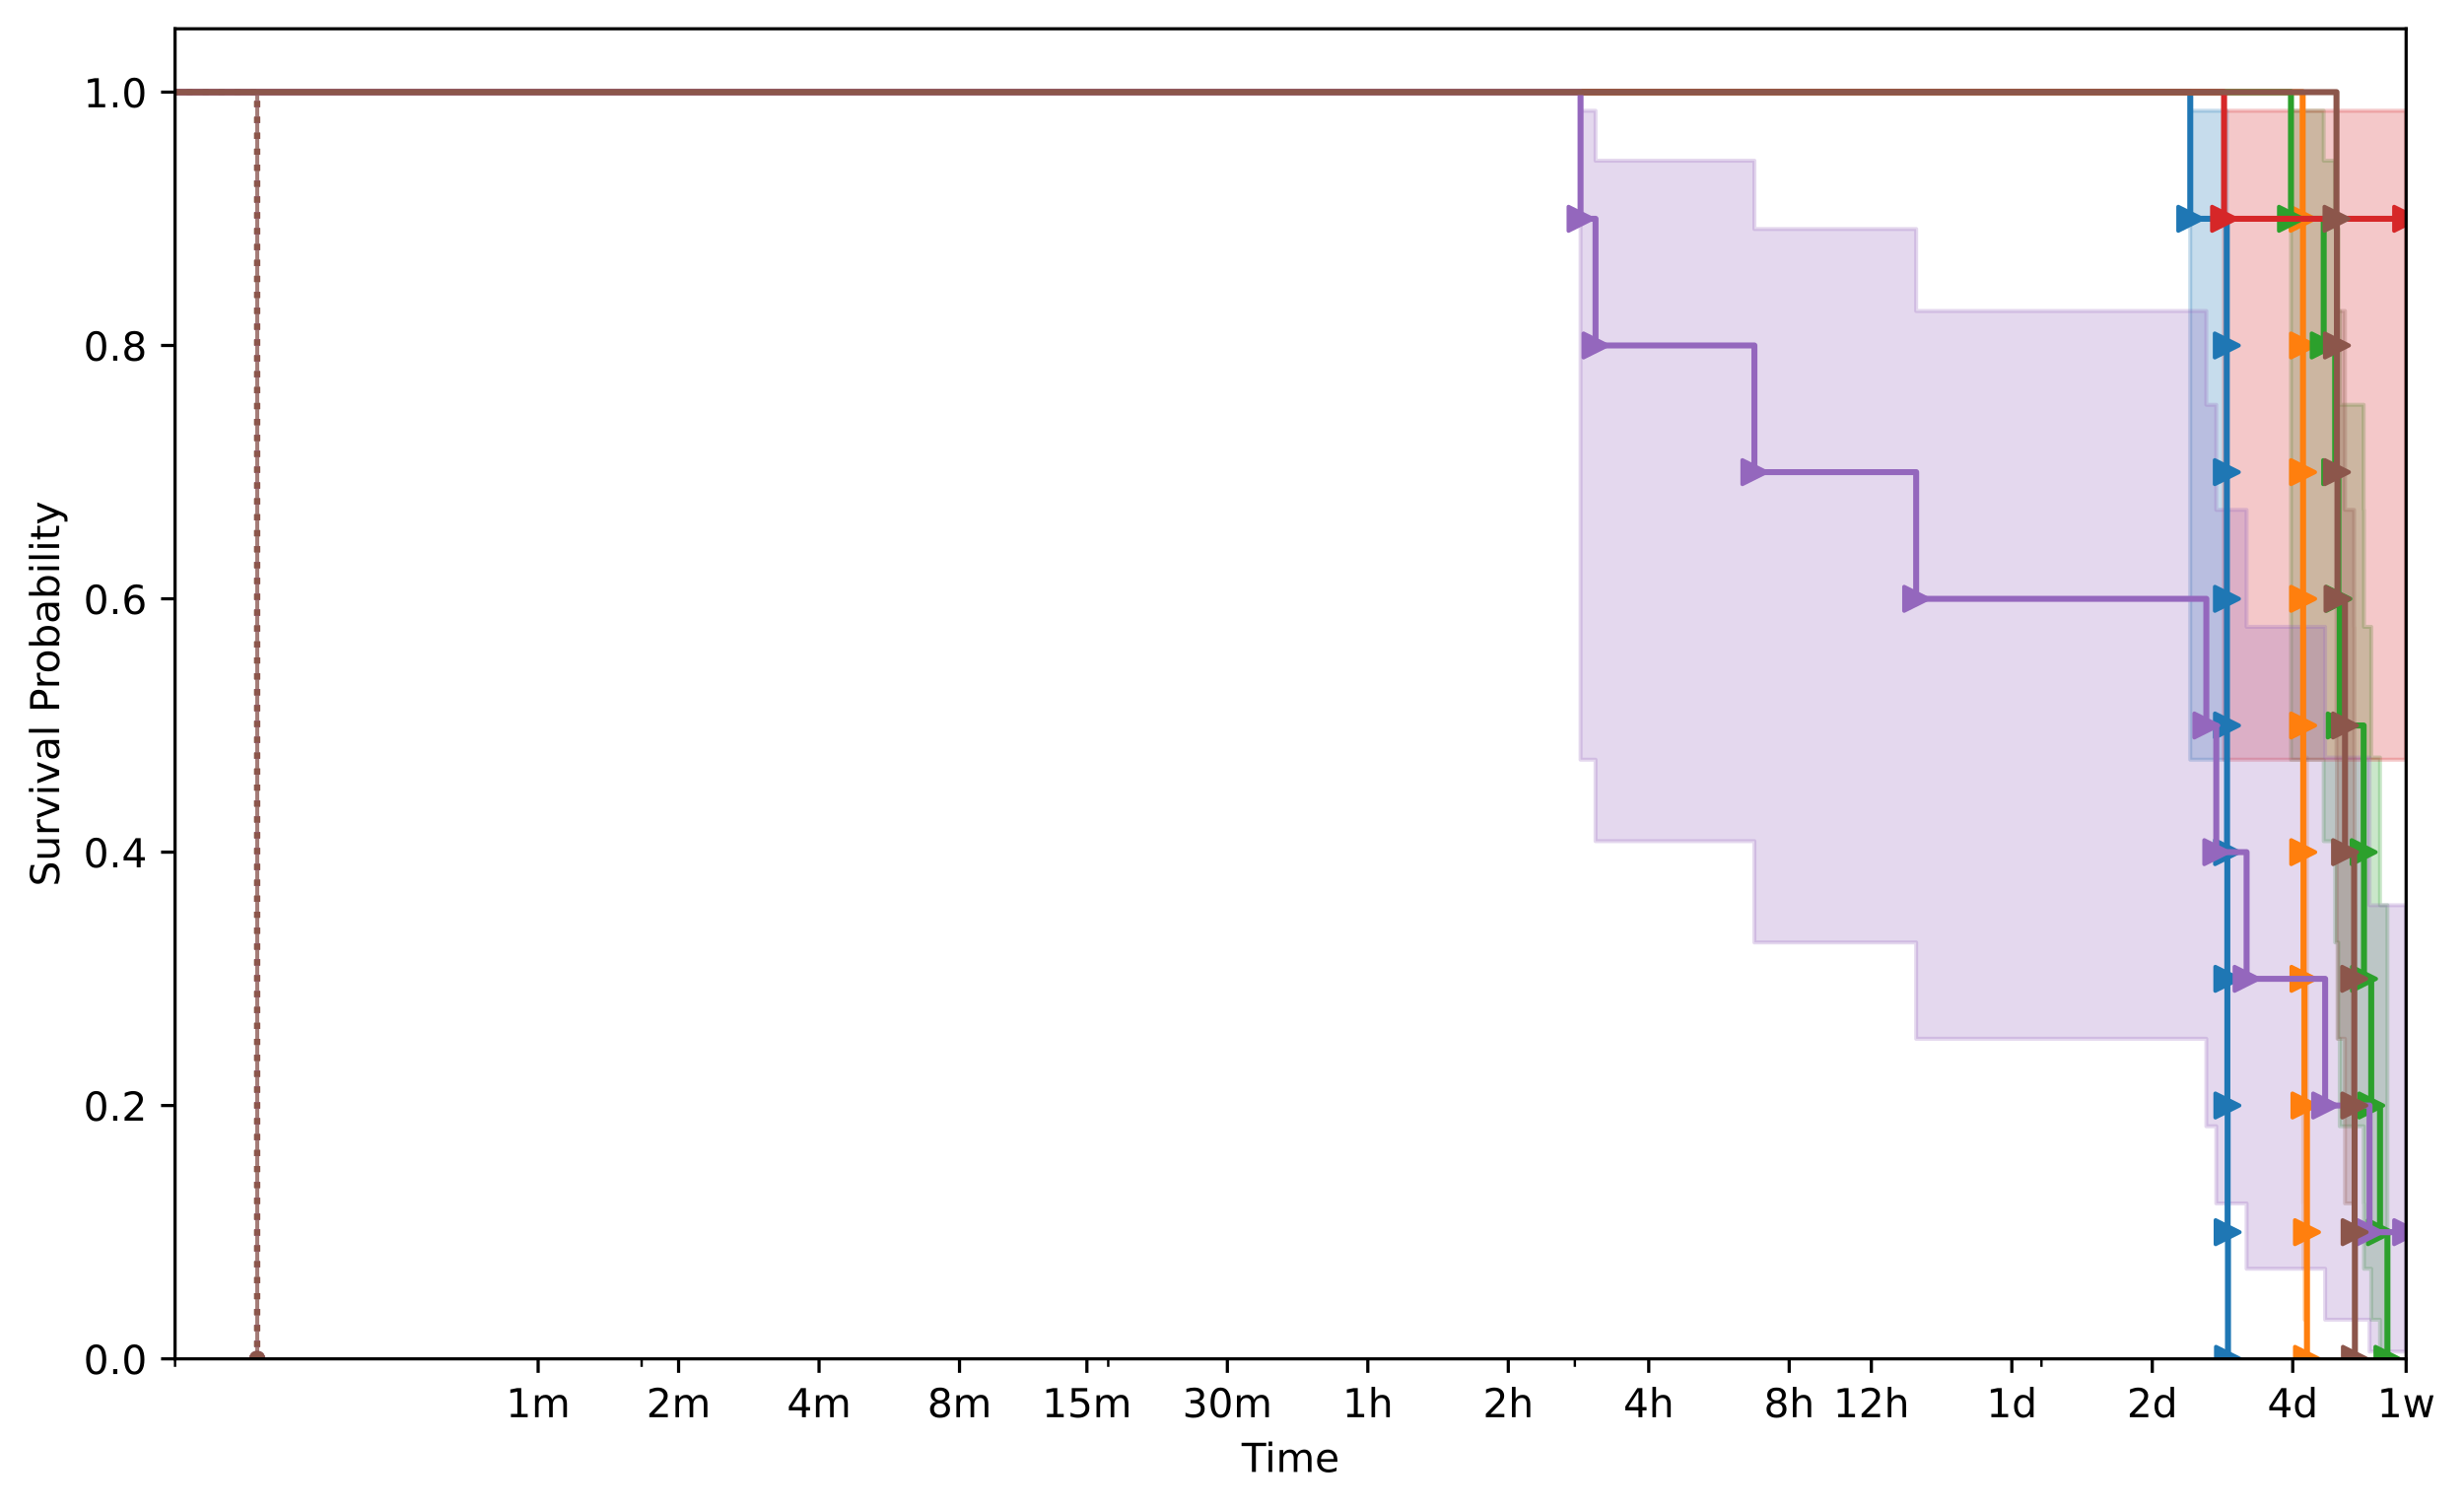 <?xml version="1.0" encoding="utf-8" standalone="no"?>
<!DOCTYPE svg PUBLIC "-//W3C//DTD SVG 1.1//EN"
  "http://www.w3.org/Graphics/SVG/1.1/DTD/svg11.dtd">
<!-- Created with matplotlib (https://matplotlib.org/) -->
<svg height="377.396pt" version="1.1" viewBox="0 0 616.252 377.396" width="616.252pt" xmlns="http://www.w3.org/2000/svg" xmlns:xlink="http://www.w3.org/1999/xlink">
 <defs>
  <style type="text/css">
*{stroke-linecap:butt;stroke-linejoin:round;}
  </style>
 </defs>
 <g id="figure_1">
  <g id="patch_1">
   <path d="M 0 377.396 
L 616.252 377.396 
L 616.252 0 
L 0 0 
z
" style="fill:#ffffff;"/>
  </g>
  <g id="axes_1">
   <g id="patch_2">
    <path d="M 43.781 339.84 
L 601.781 339.84 
L 601.781 7.2 
L 43.781 7.2 
z
" style="fill:#ffffff;"/>
   </g>
   <g id="PolyCollection_1">
    <defs>
     <path d="M -167.45 -354.356 
L -167.45 -354.356 
L 64.331 -354.356 
L 64.331 -37.556 
L 64.331 -37.556 
L 64.331 -37.556 
L 64.331 -354.356 
L -167.45 -354.356 
z
" id="m4607ccd469" style="stroke:#1f77b4;stroke-opacity:0.25;"/>
    </defs>
    <g clip-path="url(#pc01210d9a7)">
     <use style="fill:#1f77b4;fill-opacity:0.25;stroke:#1f77b4;stroke-opacity:0.25;" x="0" xlink:href="#m4607ccd469" y="377.396"/>
    </g>
   </g>
   <g id="PolyCollection_2">
    <path clip-path="url(#pc01210d9a7)" d="M -167.45 23.04 
L -167.45 23.04 
L 547.79 23.04 
L 547.79 189.991 
L 556.925 189.991 
L 556.925 210.367 
L 556.926 210.367 
L 556.926 235.703 
L 556.957 235.703 
L 556.957 259.794 
L 556.97 259.794 
L 556.97 281.674 
L 556.991 281.674 
L 556.991 300.971 
L 557.059 300.971 
L 557.059 317.305 
L 557.071 317.305 
L 557.071 330.048 
L 557.135 330.048 
L 557.135 338.027 
L 557.227 338.027 
L 557.227 339.84 
L 557.227 339.84 
L 557.227 339.84 
L 557.227 226.385 
L 557.135 226.385 
L 557.135 189.45 
L 557.071 189.45 
L 557.071 156.772 
L 557.059 156.772 
L 557.059 127.519 
L 556.991 127.519 
L 556.991 101.234 
L 556.97 101.234 
L 556.97 77.776 
L 556.957 77.776 
L 556.957 57.271 
L 556.926 57.271 
L 556.926 40.188 
L 556.925 40.188 
L 556.925 27.703 
L 547.79 27.703 
L 547.79 23.04 
L -167.45 23.04 
z
" style="fill:#1f77b4;fill-opacity:0.25;stroke:#1f77b4;stroke-opacity:0.25;"/>
   </g>
   <g id="PolyCollection_3">
    <defs>
     <path d="M -167.45 -354.356 
L -167.45 -354.356 
L 64.331 -354.356 
L 64.331 -37.556 
L 64.331 -37.556 
L 64.331 -37.556 
L 64.331 -354.356 
L -167.45 -354.356 
z
" id="me0e3247bd5" style="stroke:#ff7f0e;stroke-opacity:0.25;"/>
    </defs>
    <g clip-path="url(#pc01210d9a7)">
     <use style="fill:#ff7f0e;fill-opacity:0.25;stroke:#ff7f0e;stroke-opacity:0.25;" x="0" xlink:href="#me0e3247bd5" y="377.396"/>
    </g>
   </g>
   <g id="PolyCollection_4">
    <path clip-path="url(#pc01210d9a7)" d="M -167.45 23.04 
L -167.45 23.04 
L 575.907 23.04 
L 575.907 189.991 
L 575.991 189.991 
L 575.991 210.367 
L 575.991 210.367 
L 575.991 235.703 
L 576.011 235.703 
L 576.011 259.794 
L 576.019 259.794 
L 576.019 281.674 
L 576.039 281.674 
L 576.039 300.971 
L 576.105 300.971 
L 576.105 317.305 
L 576.352 317.305 
L 576.352 330.048 
L 576.974 330.048 
L 576.974 338.027 
L 576.98 338.027 
L 576.98 339.84 
L 576.98 339.84 
L 576.98 339.84 
L 576.98 226.385 
L 576.974 226.385 
L 576.974 189.45 
L 576.352 189.45 
L 576.352 156.772 
L 576.105 156.772 
L 576.105 127.519 
L 576.039 127.519 
L 576.039 101.234 
L 576.019 101.234 
L 576.019 77.776 
L 576.011 77.776 
L 576.011 57.271 
L 575.991 57.271 
L 575.991 40.188 
L 575.991 40.188 
L 575.991 27.703 
L 575.907 27.703 
L 575.907 23.04 
L -167.45 23.04 
z
" style="fill:#ff7f0e;fill-opacity:0.25;stroke:#ff7f0e;stroke-opacity:0.25;"/>
   </g>
   <g id="PolyCollection_5">
    <defs>
     <path d="M -167.45 -354.356 
L -167.45 -354.356 
L 64.331 -354.356 
L 64.331 -37.556 
L 64.331 -37.556 
L 64.331 -37.556 
L 64.331 -354.356 
L -167.45 -354.356 
z
" id="m7468bb2d72" style="stroke:#2ca02c;stroke-opacity:0.25;"/>
    </defs>
    <g clip-path="url(#pc01210d9a7)">
     <use style="fill:#2ca02c;fill-opacity:0.25;stroke:#2ca02c;stroke-opacity:0.25;" x="0" xlink:href="#m7468bb2d72" y="377.396"/>
    </g>
   </g>
   <g id="PolyCollection_6">
    <path clip-path="url(#pc01210d9a7)" d="M -167.45 23.04 
L -167.45 23.04 
L 572.98 23.04 
L 572.98 189.991 
L 581.164 189.991 
L 581.164 210.367 
L 584.03 210.367 
L 584.03 235.703 
L 584.84 235.703 
L 584.84 259.794 
L 585.178 259.794 
L 585.178 281.674 
L 591.154 281.674 
L 591.154 300.971 
L 591.241 300.971 
L 591.241 317.305 
L 593.048 317.305 
L 593.048 330.048 
L 595.246 330.048 
L 595.246 338.027 
L 597.102 338.027 
L 597.102 339.84 
L 597.102 339.84 
L 597.102 339.84 
L 597.102 226.385 
L 595.246 226.385 
L 595.246 189.45 
L 593.048 189.45 
L 593.048 156.772 
L 591.241 156.772 
L 591.241 127.519 
L 591.154 127.519 
L 591.154 101.234 
L 585.178 101.234 
L 585.178 77.776 
L 584.84 77.776 
L 584.84 57.271 
L 584.03 57.271 
L 584.03 40.188 
L 581.164 40.188 
L 581.164 27.703 
L 572.98 27.703 
L 572.98 23.04 
L -167.45 23.04 
z
" style="fill:#2ca02c;fill-opacity:0.25;stroke:#2ca02c;stroke-opacity:0.25;"/>
   </g>
   <g id="PolyCollection_7">
    <defs>
     <path d="M -167.45 -354.356 
L -167.45 -354.356 
L 64.331 -354.356 
L 64.331 -37.556 
L 64.331 -37.556 
L 64.331 -37.556 
L 64.331 -354.356 
L -167.45 -354.356 
z
" id="m768fda1bd4" style="stroke:#d62728;stroke-opacity:0.25;"/>
    </defs>
    <g clip-path="url(#pc01210d9a7)">
     <use style="fill:#d62728;fill-opacity:0.25;stroke:#d62728;stroke-opacity:0.25;" x="0" xlink:href="#m768fda1bd4" y="377.396"/>
    </g>
   </g>
   <g id="PolyCollection_8">
    <path clip-path="url(#pc01210d9a7)" d="M -167.45 23.04 
L -167.45 23.04 
L 556.244 23.04 
L 556.244 189.991 
L 601.781 189.991 
L 601.781 189.991 
L 601.781 27.703 
L 601.781 27.703 
L 601.781 27.703 
L 556.244 27.703 
L 556.244 23.04 
L -167.45 23.04 
z
" style="fill:#d62728;fill-opacity:0.25;stroke:#d62728;stroke-opacity:0.25;"/>
   </g>
   <g id="PolyCollection_9">
    <defs>
     <path d="M -167.45 -354.356 
L -167.45 -354.356 
L 64.331 -354.356 
L 64.331 -37.556 
L 64.331 -37.556 
L 64.331 -37.556 
L 64.331 -354.356 
L -167.45 -354.356 
z
" id="m75b9775ff4" style="stroke:#9467bd;stroke-opacity:0.25;"/>
    </defs>
    <g clip-path="url(#pc01210d9a7)">
     <use style="fill:#9467bd;fill-opacity:0.25;stroke:#9467bd;stroke-opacity:0.25;" x="0" xlink:href="#m75b9775ff4" y="377.396"/>
    </g>
   </g>
   <g id="PolyCollection_10">
    <path clip-path="url(#pc01210d9a7)" d="M -167.45 23.04 
L -167.45 23.04 
L 395.297 23.04 
L 395.297 189.991 
L 399.047 189.991 
L 399.047 210.367 
L 438.778 210.367 
L 438.778 235.703 
L 479.237 235.703 
L 479.237 259.794 
L 551.809 259.794 
L 551.809 281.674 
L 554.298 281.674 
L 554.298 300.971 
L 561.878 300.971 
L 561.878 317.305 
L 581.524 317.305 
L 581.524 330.048 
L 592.628 330.048 
L 592.628 338.027 
L 601.781 338.027 
L 601.781 338.027 
L 601.781 226.385 
L 601.781 226.385 
L 601.781 226.385 
L 592.628 226.385 
L 592.628 189.45 
L 581.524 189.45 
L 581.524 156.772 
L 561.878 156.772 
L 561.878 127.519 
L 554.298 127.519 
L 554.298 101.234 
L 551.809 101.234 
L 551.809 77.776 
L 479.237 77.776 
L 479.237 57.271 
L 438.778 57.271 
L 438.778 40.188 
L 399.047 40.188 
L 399.047 27.703 
L 395.297 27.703 
L 395.297 23.04 
L -167.45 23.04 
z
" style="fill:#9467bd;fill-opacity:0.25;stroke:#9467bd;stroke-opacity:0.25;"/>
   </g>
   <g id="PolyCollection_11">
    <defs>
     <path d="M -167.45 -354.356 
L -167.45 -354.356 
L 64.331 -354.356 
L 64.331 -37.556 
L 64.331 -37.556 
L 64.331 -37.556 
L 64.331 -354.356 
L -167.45 -354.356 
z
" id="m057e520a49" style="stroke:#8c564b;stroke-opacity:0.25;"/>
    </defs>
    <g clip-path="url(#pc01210d9a7)">
     <use style="fill:#8c564b;fill-opacity:0.25;stroke:#8c564b;stroke-opacity:0.25;" x="0" xlink:href="#m057e520a49" y="377.396"/>
    </g>
   </g>
   <g id="PolyCollection_12">
    <path clip-path="url(#pc01210d9a7)" d="M -167.45 23.04 
L -167.45 23.04 
L 584.36 23.04 
L 584.36 189.991 
L 584.469 189.991 
L 584.469 210.367 
L 584.47 210.367 
L 584.47 235.703 
L 584.618 235.703 
L 584.618 259.794 
L 586.484 259.794 
L 586.484 281.674 
L 586.498 281.674 
L 586.498 300.971 
L 588.773 300.971 
L 588.773 317.305 
L 588.818 317.305 
L 588.818 330.048 
L 588.897 330.048 
L 588.897 338.027 
L 588.972 338.027 
L 588.972 339.84 
L 588.972 339.84 
L 588.972 339.84 
L 588.972 226.385 
L 588.897 226.385 
L 588.897 189.45 
L 588.818 189.45 
L 588.818 156.772 
L 588.773 156.772 
L 588.773 127.519 
L 586.498 127.519 
L 586.498 101.234 
L 586.484 101.234 
L 586.484 77.776 
L 584.618 77.776 
L 584.618 57.271 
L 584.47 57.271 
L 584.47 40.188 
L 584.469 40.188 
L 584.469 27.703 
L 584.36 27.703 
L 584.36 23.04 
L -167.45 23.04 
z
" style="fill:#8c564b;fill-opacity:0.25;stroke:#8c564b;stroke-opacity:0.25;"/>
   </g>
   <g id="matplotlib.axis_1">
    <g id="xtick_1">
     <g id="line2d_1">
      <defs>
       <path d="M 0 0 
L 0 3.5 
" id="m4b929784ba" style="stroke:#000000;stroke-width:0.8;"/>
      </defs>
      <g>
       <use style="stroke:#000000;stroke-width:0.8;" x="134.589" xlink:href="#m4b929784ba" y="339.84"/>
      </g>
     </g>
     <g id="text_1">
      <!-- 1m -->
      <defs>
       <path d="M 12.406 8.297 
L 28.516 8.297 
L 28.516 63.922 
L 10.984 60.406 
L 10.984 69.391 
L 28.422 72.906 
L 38.281 72.906 
L 38.281 8.297 
L 54.391 8.297 
L 54.391 0 
L 12.406 0 
z
" id="DejaVuSans-49"/>
       <path d="M 52 44.188 
Q 55.375 50.25 60.062 53.125 
Q 64.75 56 71.094 56 
Q 79.641 56 84.281 50.016 
Q 88.922 44.047 88.922 33.016 
L 88.922 0 
L 79.891 0 
L 79.891 32.719 
Q 79.891 40.578 77.094 44.375 
Q 74.312 48.188 68.609 48.188 
Q 61.625 48.188 57.562 43.547 
Q 53.516 38.922 53.516 30.906 
L 53.516 0 
L 44.484 0 
L 44.484 32.719 
Q 44.484 40.625 41.703 44.406 
Q 38.922 48.188 33.109 48.188 
Q 26.219 48.188 22.156 43.531 
Q 18.109 38.875 18.109 30.906 
L 18.109 0 
L 9.078 0 
L 9.078 54.688 
L 18.109 54.688 
L 18.109 46.188 
Q 21.188 51.219 25.484 53.609 
Q 29.781 56 35.688 56 
Q 41.656 56 45.828 52.969 
Q 50 49.953 52 44.188 
z
" id="DejaVuSans-109"/>
      </defs>
      <g transform="translate(126.538 354.438)scale(0.1 -0.1)">
       <use xlink:href="#DejaVuSans-49"/>
       <use x="63.623" xlink:href="#DejaVuSans-109"/>
      </g>
     </g>
    </g>
    <g id="xtick_2">
     <g id="line2d_2">
      <g>
       <use style="stroke:#000000;stroke-width:0.8;" x="169.719" xlink:href="#m4b929784ba" y="339.84"/>
      </g>
     </g>
     <g id="text_2">
      <!-- 2m -->
      <defs>
       <path d="M 19.188 8.297 
L 53.609 8.297 
L 53.609 0 
L 7.328 0 
L 7.328 8.297 
Q 12.938 14.109 22.625 23.891 
Q 32.328 33.688 34.812 36.531 
Q 39.547 41.844 41.422 45.531 
Q 43.312 49.219 43.312 52.781 
Q 43.312 58.594 39.234 62.25 
Q 35.156 65.922 28.609 65.922 
Q 23.969 65.922 18.812 64.312 
Q 13.672 62.703 7.812 59.422 
L 7.812 69.391 
Q 13.766 71.781 18.938 73 
Q 24.125 74.219 28.422 74.219 
Q 39.75 74.219 46.484 68.547 
Q 53.219 62.891 53.219 53.422 
Q 53.219 48.922 51.531 44.891 
Q 49.859 40.875 45.406 35.406 
Q 44.188 33.984 37.641 27.219 
Q 31.109 20.453 19.188 8.297 
z
" id="DejaVuSans-50"/>
      </defs>
      <g transform="translate(161.667 354.438)scale(0.1 -0.1)">
       <use xlink:href="#DejaVuSans-50"/>
       <use x="63.623" xlink:href="#DejaVuSans-109"/>
      </g>
     </g>
    </g>
    <g id="xtick_3">
     <g id="line2d_3">
      <g>
       <use style="stroke:#000000;stroke-width:0.8;" x="204.848" xlink:href="#m4b929784ba" y="339.84"/>
      </g>
     </g>
     <g id="text_3">
      <!-- 4m -->
      <defs>
       <path d="M 37.797 64.312 
L 12.891 25.391 
L 37.797 25.391 
z
M 35.203 72.906 
L 47.609 72.906 
L 47.609 25.391 
L 58.016 25.391 
L 58.016 17.188 
L 47.609 17.188 
L 47.609 0 
L 37.797 0 
L 37.797 17.188 
L 4.891 17.188 
L 4.891 26.703 
z
" id="DejaVuSans-52"/>
      </defs>
      <g transform="translate(196.796 354.438)scale(0.1 -0.1)">
       <use xlink:href="#DejaVuSans-52"/>
       <use x="63.623" xlink:href="#DejaVuSans-109"/>
      </g>
     </g>
    </g>
    <g id="xtick_4">
     <g id="line2d_4">
      <g>
       <use style="stroke:#000000;stroke-width:0.8;" x="239.977" xlink:href="#m4b929784ba" y="339.84"/>
      </g>
     </g>
     <g id="text_4">
      <!-- 8m -->
      <defs>
       <path d="M 31.781 34.625 
Q 24.75 34.625 20.719 30.859 
Q 16.703 27.094 16.703 20.516 
Q 16.703 13.922 20.719 10.156 
Q 24.75 6.391 31.781 6.391 
Q 38.812 6.391 42.859 10.172 
Q 46.922 13.969 46.922 20.516 
Q 46.922 27.094 42.891 30.859 
Q 38.875 34.625 31.781 34.625 
z
M 21.922 38.812 
Q 15.578 40.375 12.031 44.719 
Q 8.5 49.078 8.5 55.328 
Q 8.5 64.062 14.719 69.141 
Q 20.953 74.219 31.781 74.219 
Q 42.672 74.219 48.875 69.141 
Q 55.078 64.062 55.078 55.328 
Q 55.078 49.078 51.531 44.719 
Q 48 40.375 41.703 38.812 
Q 48.828 37.156 52.797 32.312 
Q 56.781 27.484 56.781 20.516 
Q 56.781 9.906 50.312 4.234 
Q 43.844 -1.422 31.781 -1.422 
Q 19.734 -1.422 13.25 4.234 
Q 6.781 9.906 6.781 20.516 
Q 6.781 27.484 10.781 32.312 
Q 14.797 37.156 21.922 38.812 
z
M 18.312 54.391 
Q 18.312 48.734 21.844 45.562 
Q 25.391 42.391 31.781 42.391 
Q 38.141 42.391 41.719 45.562 
Q 45.312 48.734 45.312 54.391 
Q 45.312 60.062 41.719 63.234 
Q 38.141 66.406 31.781 66.406 
Q 25.391 66.406 21.844 63.234 
Q 18.312 60.062 18.312 54.391 
z
" id="DejaVuSans-56"/>
      </defs>
      <g transform="translate(231.926 354.438)scale(0.1 -0.1)">
       <use xlink:href="#DejaVuSans-56"/>
       <use x="63.623" xlink:href="#DejaVuSans-109"/>
      </g>
     </g>
    </g>
    <g id="xtick_5">
     <g id="line2d_5">
      <g>
       <use style="stroke:#000000;stroke-width:0.8;" x="271.836" xlink:href="#m4b929784ba" y="339.84"/>
      </g>
     </g>
     <g id="text_5">
      <!-- 15m -->
      <defs>
       <path d="M 10.797 72.906 
L 49.516 72.906 
L 49.516 64.594 
L 19.828 64.594 
L 19.828 46.734 
Q 21.969 47.469 24.109 47.828 
Q 26.266 48.188 28.422 48.188 
Q 40.625 48.188 47.75 41.5 
Q 54.891 34.812 54.891 23.391 
Q 54.891 11.625 47.562 5.094 
Q 40.234 -1.422 26.906 -1.422 
Q 22.312 -1.422 17.547 -0.641 
Q 12.797 0.141 7.719 1.703 
L 7.719 11.625 
Q 12.109 9.234 16.797 8.062 
Q 21.484 6.891 26.703 6.891 
Q 35.156 6.891 40.078 11.328 
Q 45.016 15.766 45.016 23.391 
Q 45.016 31 40.078 35.438 
Q 35.156 39.891 26.703 39.891 
Q 22.75 39.891 18.812 39.016 
Q 14.891 38.141 10.797 36.281 
z
" id="DejaVuSans-53"/>
      </defs>
      <g transform="translate(260.603 354.438)scale(0.1 -0.1)">
       <use xlink:href="#DejaVuSans-49"/>
       <use x="63.623" xlink:href="#DejaVuSans-53"/>
       <use x="127.246" xlink:href="#DejaVuSans-109"/>
      </g>
     </g>
    </g>
    <g id="xtick_6">
     <g id="line2d_6">
      <g>
       <use style="stroke:#000000;stroke-width:0.8;" x="306.965" xlink:href="#m4b929784ba" y="339.84"/>
      </g>
     </g>
     <g id="text_6">
      <!-- 30m -->
      <defs>
       <path d="M 40.578 39.312 
Q 47.656 37.797 51.625 33 
Q 55.609 28.219 55.609 21.188 
Q 55.609 10.406 48.188 4.484 
Q 40.766 -1.422 27.094 -1.422 
Q 22.516 -1.422 17.656 -0.516 
Q 12.797 0.391 7.625 2.203 
L 7.625 11.719 
Q 11.719 9.328 16.594 8.109 
Q 21.484 6.891 26.812 6.891 
Q 36.078 6.891 40.938 10.547 
Q 45.797 14.203 45.797 21.188 
Q 45.797 27.641 41.281 31.266 
Q 36.766 34.906 28.719 34.906 
L 20.219 34.906 
L 20.219 43.016 
L 29.109 43.016 
Q 36.375 43.016 40.234 45.922 
Q 44.094 48.828 44.094 54.297 
Q 44.094 59.906 40.109 62.906 
Q 36.141 65.922 28.719 65.922 
Q 24.656 65.922 20.016 65.031 
Q 15.375 64.156 9.812 62.312 
L 9.812 71.094 
Q 15.438 72.656 20.344 73.438 
Q 25.25 74.219 29.594 74.219 
Q 40.828 74.219 47.359 69.109 
Q 53.906 64.016 53.906 55.328 
Q 53.906 49.266 50.438 45.094 
Q 46.969 40.922 40.578 39.312 
z
" id="DejaVuSans-51"/>
       <path d="M 31.781 66.406 
Q 24.172 66.406 20.328 58.906 
Q 16.5 51.422 16.5 36.375 
Q 16.5 21.391 20.328 13.891 
Q 24.172 6.391 31.781 6.391 
Q 39.453 6.391 43.281 13.891 
Q 47.125 21.391 47.125 36.375 
Q 47.125 51.422 43.281 58.906 
Q 39.453 66.406 31.781 66.406 
z
M 31.781 74.219 
Q 44.047 74.219 50.516 64.516 
Q 56.984 54.828 56.984 36.375 
Q 56.984 17.969 50.516 8.266 
Q 44.047 -1.422 31.781 -1.422 
Q 19.531 -1.422 13.062 8.266 
Q 6.594 17.969 6.594 36.375 
Q 6.594 54.828 13.062 64.516 
Q 19.531 74.219 31.781 74.219 
z
" id="DejaVuSans-48"/>
      </defs>
      <g transform="translate(295.732 354.438)scale(0.1 -0.1)">
       <use xlink:href="#DejaVuSans-51"/>
       <use x="63.623" xlink:href="#DejaVuSans-48"/>
       <use x="127.246" xlink:href="#DejaVuSans-109"/>
      </g>
     </g>
    </g>
    <g id="xtick_7">
     <g id="line2d_7">
      <g>
       <use style="stroke:#000000;stroke-width:0.8;" x="342.094" xlink:href="#m4b929784ba" y="339.84"/>
      </g>
     </g>
     <g id="text_7">
      <!-- 1h -->
      <defs>
       <path d="M 54.891 33.016 
L 54.891 0 
L 45.906 0 
L 45.906 32.719 
Q 45.906 40.484 42.875 44.328 
Q 39.844 48.188 33.797 48.188 
Q 26.516 48.188 22.312 43.547 
Q 18.109 38.922 18.109 30.906 
L 18.109 0 
L 9.078 0 
L 9.078 75.984 
L 18.109 75.984 
L 18.109 46.188 
Q 21.344 51.125 25.703 53.562 
Q 30.078 56 35.797 56 
Q 45.219 56 50.047 50.172 
Q 54.891 44.344 54.891 33.016 
z
" id="DejaVuSans-104"/>
      </defs>
      <g transform="translate(335.744 354.438)scale(0.1 -0.1)">
       <use xlink:href="#DejaVuSans-49"/>
       <use x="63.623" xlink:href="#DejaVuSans-104"/>
      </g>
     </g>
    </g>
    <g id="xtick_8">
     <g id="line2d_8">
      <g>
       <use style="stroke:#000000;stroke-width:0.8;" x="377.224" xlink:href="#m4b929784ba" y="339.84"/>
      </g>
     </g>
     <g id="text_8">
      <!-- 2h -->
      <g transform="translate(370.874 354.438)scale(0.1 -0.1)">
       <use xlink:href="#DejaVuSans-50"/>
       <use x="63.623" xlink:href="#DejaVuSans-104"/>
      </g>
     </g>
    </g>
    <g id="xtick_9">
     <g id="line2d_9">
      <g>
       <use style="stroke:#000000;stroke-width:0.8;" x="412.353" xlink:href="#m4b929784ba" y="339.84"/>
      </g>
     </g>
     <g id="text_9">
      <!-- 4h -->
      <g transform="translate(406.003 354.438)scale(0.1 -0.1)">
       <use xlink:href="#DejaVuSans-52"/>
       <use x="63.623" xlink:href="#DejaVuSans-104"/>
      </g>
     </g>
    </g>
    <g id="xtick_10">
     <g id="line2d_10">
      <g>
       <use style="stroke:#000000;stroke-width:0.8;" x="447.482" xlink:href="#m4b929784ba" y="339.84"/>
      </g>
     </g>
     <g id="text_10">
      <!-- 8h -->
      <g transform="translate(441.132 354.438)scale(0.1 -0.1)">
       <use xlink:href="#DejaVuSans-56"/>
       <use x="63.623" xlink:href="#DejaVuSans-104"/>
      </g>
     </g>
    </g>
    <g id="xtick_11">
     <g id="line2d_11">
      <g>
       <use style="stroke:#000000;stroke-width:0.8;" x="468.031" xlink:href="#m4b929784ba" y="339.84"/>
      </g>
     </g>
     <g id="text_11">
      <!-- 12h -->
      <g transform="translate(458.5 354.438)scale(0.1 -0.1)">
       <use xlink:href="#DejaVuSans-49"/>
       <use x="63.623" xlink:href="#DejaVuSans-50"/>
       <use x="127.246" xlink:href="#DejaVuSans-104"/>
      </g>
     </g>
    </g>
    <g id="xtick_12">
     <g id="line2d_12">
      <g>
       <use style="stroke:#000000;stroke-width:0.8;" x="503.161" xlink:href="#m4b929784ba" y="339.84"/>
      </g>
     </g>
     <g id="text_12">
      <!-- 1d -->
      <defs>
       <path d="M 45.406 46.391 
L 45.406 75.984 
L 54.391 75.984 
L 54.391 0 
L 45.406 0 
L 45.406 8.203 
Q 42.578 3.328 38.25 0.953 
Q 33.938 -1.422 27.875 -1.422 
Q 17.969 -1.422 11.734 6.484 
Q 5.516 14.406 5.516 27.297 
Q 5.516 40.188 11.734 48.094 
Q 17.969 56 27.875 56 
Q 33.938 56 38.25 53.625 
Q 42.578 51.266 45.406 46.391 
z
M 14.797 27.297 
Q 14.797 17.391 18.875 11.75 
Q 22.953 6.109 30.078 6.109 
Q 37.203 6.109 41.297 11.75 
Q 45.406 17.391 45.406 27.297 
Q 45.406 37.203 41.297 42.844 
Q 37.203 48.484 30.078 48.484 
Q 22.953 48.484 18.875 42.844 
Q 14.797 37.203 14.797 27.297 
z
" id="DejaVuSans-100"/>
      </defs>
      <g transform="translate(496.805 354.438)scale(0.1 -0.1)">
       <use xlink:href="#DejaVuSans-49"/>
       <use x="63.623" xlink:href="#DejaVuSans-100"/>
      </g>
     </g>
    </g>
    <g id="xtick_13">
     <g id="line2d_13">
      <g>
       <use style="stroke:#000000;stroke-width:0.8;" x="538.29" xlink:href="#m4b929784ba" y="339.84"/>
      </g>
     </g>
     <g id="text_13">
      <!-- 2d -->
      <g transform="translate(531.935 354.438)scale(0.1 -0.1)">
       <use xlink:href="#DejaVuSans-50"/>
       <use x="63.623" xlink:href="#DejaVuSans-100"/>
      </g>
     </g>
    </g>
    <g id="xtick_14">
     <g id="line2d_14">
      <g>
       <use style="stroke:#000000;stroke-width:0.8;" x="573.419" xlink:href="#m4b929784ba" y="339.84"/>
      </g>
     </g>
     <g id="text_14">
      <!-- 4d -->
      <g transform="translate(567.064 354.438)scale(0.1 -0.1)">
       <use xlink:href="#DejaVuSans-52"/>
       <use x="63.623" xlink:href="#DejaVuSans-100"/>
      </g>
     </g>
    </g>
    <g id="xtick_15">
     <g id="line2d_15">
      <g>
       <use style="stroke:#000000;stroke-width:0.8;" x="601.781" xlink:href="#m4b929784ba" y="339.84"/>
      </g>
     </g>
     <g id="text_15">
      <!-- 1w -->
      <defs>
       <path d="M 4.203 54.688 
L 13.188 54.688 
L 24.422 12.016 
L 35.594 54.688 
L 46.188 54.688 
L 57.422 12.016 
L 68.609 54.688 
L 77.594 54.688 
L 63.281 0 
L 52.688 0 
L 40.922 44.828 
L 29.109 0 
L 18.5 0 
z
" id="DejaVuSans-119"/>
      </defs>
      <g transform="translate(594.511 354.438)scale(0.1 -0.1)">
       <use xlink:href="#DejaVuSans-49"/>
       <use x="63.623" xlink:href="#DejaVuSans-119"/>
      </g>
     </g>
    </g>
    <g id="xtick_16">
     <g id="line2d_16">
      <defs>
       <path d="M 0 0 
L 0 2 
" id="m61aaa5a12c" style="stroke:#000000;stroke-width:0.6;"/>
      </defs>
      <g>
       <use style="stroke:#000000;stroke-width:0.6;" x="43.781" xlink:href="#m61aaa5a12c" y="339.84"/>
      </g>
     </g>
    </g>
    <g id="xtick_17">
     <g id="line2d_17">
      <g>
       <use style="stroke:#000000;stroke-width:0.6;" x="160.478" xlink:href="#m61aaa5a12c" y="339.84"/>
      </g>
     </g>
    </g>
    <g id="xtick_18">
     <g id="line2d_18">
      <g>
       <use style="stroke:#000000;stroke-width:0.6;" x="277.175" xlink:href="#m61aaa5a12c" y="339.84"/>
      </g>
     </g>
    </g>
    <g id="xtick_19">
     <g id="line2d_19">
      <g>
       <use style="stroke:#000000;stroke-width:0.6;" x="393.872" xlink:href="#m61aaa5a12c" y="339.84"/>
      </g>
     </g>
    </g>
    <g id="xtick_20">
     <g id="line2d_20">
      <g>
       <use style="stroke:#000000;stroke-width:0.6;" x="510.569" xlink:href="#m61aaa5a12c" y="339.84"/>
      </g>
     </g>
    </g>
    <g id="text_16">
     <!-- Time -->
     <defs>
      <path d="M -0.297 72.906 
L 61.375 72.906 
L 61.375 64.594 
L 35.5 64.594 
L 35.5 0 
L 25.594 0 
L 25.594 64.594 
L -0.297 64.594 
z
" id="DejaVuSans-84"/>
      <path d="M 9.422 54.688 
L 18.406 54.688 
L 18.406 0 
L 9.422 0 
z
M 9.422 75.984 
L 18.406 75.984 
L 18.406 64.594 
L 9.422 64.594 
z
" id="DejaVuSans-105"/>
      <path d="M 56.203 29.594 
L 56.203 25.203 
L 14.891 25.203 
Q 15.484 15.922 20.484 11.062 
Q 25.484 6.203 34.422 6.203 
Q 39.594 6.203 44.453 7.469 
Q 49.312 8.734 54.109 11.281 
L 54.109 2.781 
Q 49.266 0.734 44.188 -0.344 
Q 39.109 -1.422 33.891 -1.422 
Q 20.797 -1.422 13.156 6.188 
Q 5.516 13.812 5.516 26.812 
Q 5.516 40.234 12.766 48.109 
Q 20.016 56 32.328 56 
Q 43.359 56 49.781 48.891 
Q 56.203 41.797 56.203 29.594 
z
M 47.219 32.234 
Q 47.125 39.594 43.094 43.984 
Q 39.062 48.391 32.422 48.391 
Q 24.906 48.391 20.391 44.141 
Q 15.875 39.891 15.188 32.172 
z
" id="DejaVuSans-101"/>
     </defs>
     <g transform="translate(310.548 368.117)scale(0.1 -0.1)">
      <use xlink:href="#DejaVuSans-84"/>
      <use x="57.959" xlink:href="#DejaVuSans-105"/>
      <use x="85.742" xlink:href="#DejaVuSans-109"/>
      <use x="183.154" xlink:href="#DejaVuSans-101"/>
     </g>
    </g>
   </g>
   <g id="matplotlib.axis_2">
    <g id="ytick_1">
     <g id="line2d_21">
      <defs>
       <path d="M 0 0 
L -3.5 0 
" id="m752b2ca663" style="stroke:#000000;stroke-width:0.8;"/>
      </defs>
      <g>
       <use style="stroke:#000000;stroke-width:0.8;" x="43.781" xlink:href="#m752b2ca663" y="339.84"/>
      </g>
     </g>
     <g id="text_17">
      <!-- 0.0 -->
      <defs>
       <path d="M 10.688 12.406 
L 21 12.406 
L 21 0 
L 10.688 0 
z
" id="DejaVuSans-46"/>
      </defs>
      <g transform="translate(20.878 343.639)scale(0.1 -0.1)">
       <use xlink:href="#DejaVuSans-48"/>
       <use x="63.623" xlink:href="#DejaVuSans-46"/>
       <use x="95.41" xlink:href="#DejaVuSans-48"/>
      </g>
     </g>
    </g>
    <g id="ytick_2">
     <g id="line2d_22">
      <g>
       <use style="stroke:#000000;stroke-width:0.8;" x="43.781" xlink:href="#m752b2ca663" y="276.48"/>
      </g>
     </g>
     <g id="text_18">
      <!-- 0.2 -->
      <g transform="translate(20.878 280.279)scale(0.1 -0.1)">
       <use xlink:href="#DejaVuSans-48"/>
       <use x="63.623" xlink:href="#DejaVuSans-46"/>
       <use x="95.41" xlink:href="#DejaVuSans-50"/>
      </g>
     </g>
    </g>
    <g id="ytick_3">
     <g id="line2d_23">
      <g>
       <use style="stroke:#000000;stroke-width:0.8;" x="43.781" xlink:href="#m752b2ca663" y="213.12"/>
      </g>
     </g>
     <g id="text_19">
      <!-- 0.4 -->
      <g transform="translate(20.878 216.919)scale(0.1 -0.1)">
       <use xlink:href="#DejaVuSans-48"/>
       <use x="63.623" xlink:href="#DejaVuSans-46"/>
       <use x="95.41" xlink:href="#DejaVuSans-52"/>
      </g>
     </g>
    </g>
    <g id="ytick_4">
     <g id="line2d_24">
      <g>
       <use style="stroke:#000000;stroke-width:0.8;" x="43.781" xlink:href="#m752b2ca663" y="149.76"/>
      </g>
     </g>
     <g id="text_20">
      <!-- 0.6 -->
      <defs>
       <path d="M 33.016 40.375 
Q 26.375 40.375 22.484 35.828 
Q 18.609 31.297 18.609 23.391 
Q 18.609 15.531 22.484 10.953 
Q 26.375 6.391 33.016 6.391 
Q 39.656 6.391 43.531 10.953 
Q 47.406 15.531 47.406 23.391 
Q 47.406 31.297 43.531 35.828 
Q 39.656 40.375 33.016 40.375 
z
M 52.594 71.297 
L 52.594 62.312 
Q 48.875 64.062 45.094 64.984 
Q 41.312 65.922 37.594 65.922 
Q 27.828 65.922 22.672 59.328 
Q 17.531 52.734 16.797 39.406 
Q 19.672 43.656 24.016 45.922 
Q 28.375 48.188 33.594 48.188 
Q 44.578 48.188 50.953 41.516 
Q 57.328 34.859 57.328 23.391 
Q 57.328 12.156 50.688 5.359 
Q 44.047 -1.422 33.016 -1.422 
Q 20.359 -1.422 13.672 8.266 
Q 6.984 17.969 6.984 36.375 
Q 6.984 53.656 15.188 63.938 
Q 23.391 74.219 37.203 74.219 
Q 40.922 74.219 44.703 73.484 
Q 48.484 72.75 52.594 71.297 
z
" id="DejaVuSans-54"/>
      </defs>
      <g transform="translate(20.878 153.559)scale(0.1 -0.1)">
       <use xlink:href="#DejaVuSans-48"/>
       <use x="63.623" xlink:href="#DejaVuSans-46"/>
       <use x="95.41" xlink:href="#DejaVuSans-54"/>
      </g>
     </g>
    </g>
    <g id="ytick_5">
     <g id="line2d_25">
      <g>
       <use style="stroke:#000000;stroke-width:0.8;" x="43.781" xlink:href="#m752b2ca663" y="86.4"/>
      </g>
     </g>
     <g id="text_21">
      <!-- 0.8 -->
      <g transform="translate(20.878 90.199)scale(0.1 -0.1)">
       <use xlink:href="#DejaVuSans-48"/>
       <use x="63.623" xlink:href="#DejaVuSans-46"/>
       <use x="95.41" xlink:href="#DejaVuSans-56"/>
      </g>
     </g>
    </g>
    <g id="ytick_6">
     <g id="line2d_26">
      <g>
       <use style="stroke:#000000;stroke-width:0.8;" x="43.781" xlink:href="#m752b2ca663" y="23.04"/>
      </g>
     </g>
     <g id="text_22">
      <!-- 1.0 -->
      <g transform="translate(20.878 26.839)scale(0.1 -0.1)">
       <use xlink:href="#DejaVuSans-49"/>
       <use x="63.623" xlink:href="#DejaVuSans-46"/>
       <use x="95.41" xlink:href="#DejaVuSans-48"/>
      </g>
     </g>
    </g>
    <g id="text_23">
     <!-- Survival Probability -->
     <defs>
      <path d="M 53.516 70.516 
L 53.516 60.891 
Q 47.906 63.578 42.922 64.891 
Q 37.938 66.219 33.297 66.219 
Q 25.25 66.219 20.875 63.094 
Q 16.5 59.969 16.5 54.203 
Q 16.5 49.359 19.406 46.891 
Q 22.312 44.438 30.422 42.922 
L 36.375 41.703 
Q 47.406 39.594 52.656 34.297 
Q 57.906 29 57.906 20.125 
Q 57.906 9.516 50.797 4.047 
Q 43.703 -1.422 29.984 -1.422 
Q 24.812 -1.422 18.969 -0.25 
Q 13.141 0.922 6.891 3.219 
L 6.891 13.375 
Q 12.891 10.016 18.656 8.297 
Q 24.422 6.594 29.984 6.594 
Q 38.422 6.594 43.016 9.906 
Q 47.609 13.234 47.609 19.391 
Q 47.609 24.75 44.312 27.781 
Q 41.016 30.812 33.5 32.328 
L 27.484 33.5 
Q 16.453 35.688 11.516 40.375 
Q 6.594 45.062 6.594 53.422 
Q 6.594 63.094 13.406 68.656 
Q 20.219 74.219 32.172 74.219 
Q 37.312 74.219 42.625 73.281 
Q 47.953 72.359 53.516 70.516 
z
" id="DejaVuSans-83"/>
      <path d="M 8.5 21.578 
L 8.5 54.688 
L 17.484 54.688 
L 17.484 21.922 
Q 17.484 14.156 20.5 10.266 
Q 23.531 6.391 29.594 6.391 
Q 36.859 6.391 41.078 11.031 
Q 45.312 15.672 45.312 23.688 
L 45.312 54.688 
L 54.297 54.688 
L 54.297 0 
L 45.312 0 
L 45.312 8.406 
Q 42.047 3.422 37.719 1 
Q 33.406 -1.422 27.688 -1.422 
Q 18.266 -1.422 13.375 4.438 
Q 8.5 10.297 8.5 21.578 
z
M 31.109 56 
z
" id="DejaVuSans-117"/>
      <path d="M 41.109 46.297 
Q 39.594 47.172 37.812 47.578 
Q 36.031 48 33.891 48 
Q 26.266 48 22.188 43.047 
Q 18.109 38.094 18.109 28.812 
L 18.109 0 
L 9.078 0 
L 9.078 54.688 
L 18.109 54.688 
L 18.109 46.188 
Q 20.953 51.172 25.484 53.578 
Q 30.031 56 36.531 56 
Q 37.453 56 38.578 55.875 
Q 39.703 55.766 41.062 55.516 
z
" id="DejaVuSans-114"/>
      <path d="M 2.984 54.688 
L 12.5 54.688 
L 29.594 8.797 
L 46.688 54.688 
L 56.203 54.688 
L 35.688 0 
L 23.484 0 
z
" id="DejaVuSans-118"/>
      <path d="M 34.281 27.484 
Q 23.391 27.484 19.188 25 
Q 14.984 22.516 14.984 16.5 
Q 14.984 11.719 18.141 8.906 
Q 21.297 6.109 26.703 6.109 
Q 34.188 6.109 38.703 11.406 
Q 43.219 16.703 43.219 25.484 
L 43.219 27.484 
z
M 52.203 31.203 
L 52.203 0 
L 43.219 0 
L 43.219 8.297 
Q 40.141 3.328 35.547 0.953 
Q 30.953 -1.422 24.312 -1.422 
Q 15.922 -1.422 10.953 3.297 
Q 6 8.016 6 15.922 
Q 6 25.141 12.172 29.828 
Q 18.359 34.516 30.609 34.516 
L 43.219 34.516 
L 43.219 35.406 
Q 43.219 41.609 39.141 45 
Q 35.062 48.391 27.688 48.391 
Q 23 48.391 18.547 47.266 
Q 14.109 46.141 10.016 43.891 
L 10.016 52.203 
Q 14.938 54.109 19.578 55.047 
Q 24.219 56 28.609 56 
Q 40.484 56 46.344 49.844 
Q 52.203 43.703 52.203 31.203 
z
" id="DejaVuSans-97"/>
      <path d="M 9.422 75.984 
L 18.406 75.984 
L 18.406 0 
L 9.422 0 
z
" id="DejaVuSans-108"/>
      <path id="DejaVuSans-32"/>
      <path d="M 19.672 64.797 
L 19.672 37.406 
L 32.078 37.406 
Q 38.969 37.406 42.719 40.969 
Q 46.484 44.531 46.484 51.125 
Q 46.484 57.672 42.719 61.234 
Q 38.969 64.797 32.078 64.797 
z
M 9.812 72.906 
L 32.078 72.906 
Q 44.344 72.906 50.609 67.359 
Q 56.891 61.812 56.891 51.125 
Q 56.891 40.328 50.609 34.812 
Q 44.344 29.297 32.078 29.297 
L 19.672 29.297 
L 19.672 0 
L 9.812 0 
z
" id="DejaVuSans-80"/>
      <path d="M 30.609 48.391 
Q 23.391 48.391 19.188 42.75 
Q 14.984 37.109 14.984 27.297 
Q 14.984 17.484 19.156 11.844 
Q 23.344 6.203 30.609 6.203 
Q 37.797 6.203 41.984 11.859 
Q 46.188 17.531 46.188 27.297 
Q 46.188 37.016 41.984 42.703 
Q 37.797 48.391 30.609 48.391 
z
M 30.609 56 
Q 42.328 56 49.016 48.375 
Q 55.719 40.766 55.719 27.297 
Q 55.719 13.875 49.016 6.219 
Q 42.328 -1.422 30.609 -1.422 
Q 18.844 -1.422 12.172 6.219 
Q 5.516 13.875 5.516 27.297 
Q 5.516 40.766 12.172 48.375 
Q 18.844 56 30.609 56 
z
" id="DejaVuSans-111"/>
      <path d="M 48.688 27.297 
Q 48.688 37.203 44.609 42.844 
Q 40.531 48.484 33.406 48.484 
Q 26.266 48.484 22.188 42.844 
Q 18.109 37.203 18.109 27.297 
Q 18.109 17.391 22.188 11.75 
Q 26.266 6.109 33.406 6.109 
Q 40.531 6.109 44.609 11.75 
Q 48.688 17.391 48.688 27.297 
z
M 18.109 46.391 
Q 20.953 51.266 25.266 53.625 
Q 29.594 56 35.594 56 
Q 45.562 56 51.781 48.094 
Q 58.016 40.188 58.016 27.297 
Q 58.016 14.406 51.781 6.484 
Q 45.562 -1.422 35.594 -1.422 
Q 29.594 -1.422 25.266 0.953 
Q 20.953 3.328 18.109 8.203 
L 18.109 0 
L 9.078 0 
L 9.078 75.984 
L 18.109 75.984 
z
" id="DejaVuSans-98"/>
      <path d="M 18.312 70.219 
L 18.312 54.688 
L 36.812 54.688 
L 36.812 47.703 
L 18.312 47.703 
L 18.312 18.016 
Q 18.312 11.328 20.141 9.422 
Q 21.969 7.516 27.594 7.516 
L 36.812 7.516 
L 36.812 0 
L 27.594 0 
Q 17.188 0 13.234 3.875 
Q 9.281 7.766 9.281 18.016 
L 9.281 47.703 
L 2.688 47.703 
L 2.688 54.688 
L 9.281 54.688 
L 9.281 70.219 
z
" id="DejaVuSans-116"/>
      <path d="M 32.172 -5.078 
Q 28.375 -14.844 24.75 -17.812 
Q 21.141 -20.797 15.094 -20.797 
L 7.906 -20.797 
L 7.906 -13.281 
L 13.188 -13.281 
Q 16.891 -13.281 18.938 -11.516 
Q 21 -9.766 23.484 -3.219 
L 25.094 0.875 
L 2.984 54.688 
L 12.5 54.688 
L 29.594 11.922 
L 46.688 54.688 
L 56.203 54.688 
z
" id="DejaVuSans-121"/>
     </defs>
     <g transform="translate(14.798 221.697)rotate(-90)scale(0.1 -0.1)">
      <use xlink:href="#DejaVuSans-83"/>
      <use x="63.477" xlink:href="#DejaVuSans-117"/>
      <use x="126.855" xlink:href="#DejaVuSans-114"/>
      <use x="167.969" xlink:href="#DejaVuSans-118"/>
      <use x="227.148" xlink:href="#DejaVuSans-105"/>
      <use x="254.932" xlink:href="#DejaVuSans-118"/>
      <use x="314.111" xlink:href="#DejaVuSans-97"/>
      <use x="375.391" xlink:href="#DejaVuSans-108"/>
      <use x="403.174" xlink:href="#DejaVuSans-32"/>
      <use x="434.961" xlink:href="#DejaVuSans-80"/>
      <use x="493.514" xlink:href="#DejaVuSans-114"/>
      <use x="532.377" xlink:href="#DejaVuSans-111"/>
      <use x="593.559" xlink:href="#DejaVuSans-98"/>
      <use x="657.035" xlink:href="#DejaVuSans-97"/>
      <use x="718.314" xlink:href="#DejaVuSans-98"/>
      <use x="781.791" xlink:href="#DejaVuSans-105"/>
      <use x="809.574" xlink:href="#DejaVuSans-108"/>
      <use x="837.357" xlink:href="#DejaVuSans-105"/>
      <use x="865.141" xlink:href="#DejaVuSans-116"/>
      <use x="904.35" xlink:href="#DejaVuSans-121"/>
     </g>
    </g>
   </g>
   <g id="line2d_27">
    <path clip-path="url(#pc01210d9a7)" d="M -1 23.04 
L 64.331 23.04 
L 64.331 339.84 
" style="fill:none;stroke:#1f77b4;stroke-dasharray:1.5,2.475;stroke-dashoffset:0;stroke-width:1.5;"/>
    <defs>
     <path d="M 0 1.5 
C 0.398 1.5 0.779 1.342 1.061 1.061 
C 1.342 0.779 1.5 0.398 1.5 0 
C 1.5 -0.398 1.342 -0.779 1.061 -1.061 
C 0.779 -1.342 0.398 -1.5 0 -1.5 
C -0.398 -1.5 -0.779 -1.342 -1.061 -1.061 
C -1.342 -0.779 -1.5 -0.398 -1.5 0 
C -1.5 0.398 -1.342 0.779 -1.061 1.061 
C -0.779 1.342 -0.398 1.5 0 1.5 
z
" id="m9d74290f72" style="stroke:#1f77b4;"/>
    </defs>
    <g clip-path="url(#pc01210d9a7)">
     <use style="fill:#1f77b4;stroke:#1f77b4;" x="-1" xlink:href="#m9d74290f72" y="250.545"/>
     <use style="fill:#1f77b4;stroke:#1f77b4;" x="64.331" xlink:href="#m9d74290f72" y="339.84"/>
    </g>
   </g>
   <g id="line2d_28">
    <path clip-path="url(#pc01210d9a7)" d="M -1 23.04 
L 547.79 23.04 
L 547.79 54.72 
L 556.925 54.72 
L 556.925 86.4 
L 556.926 86.4 
L 556.926 118.08 
L 556.957 118.08 
L 556.957 149.76 
L 556.97 149.76 
L 556.97 181.44 
L 556.991 181.44 
L 556.991 213.12 
L 557.059 213.12 
L 557.059 244.8 
L 557.071 244.8 
L 557.071 276.48 
L 557.135 276.48 
L 557.135 308.16 
L 557.227 308.16 
L 557.227 339.84 
" style="fill:none;stroke:#1f77b4;stroke-linecap:square;stroke-width:1.5;"/>
    <defs>
     <path d="M 3 0 
L -3 -3 
L -3 3 
z
" id="meea78ee54f" style="stroke:#1f77b4;stroke-linejoin:miter;"/>
    </defs>
    <g clip-path="url(#pc01210d9a7)">
     <use style="fill:#1f77b4;stroke:#1f77b4;stroke-linejoin:miter;" x="-1" xlink:href="#meea78ee54f" y="30.413"/>
     <use style="fill:#1f77b4;stroke:#1f77b4;stroke-linejoin:miter;" x="547.79" xlink:href="#meea78ee54f" y="54.72"/>
     <use style="fill:#1f77b4;stroke:#1f77b4;stroke-linejoin:miter;" x="556.925" xlink:href="#meea78ee54f" y="86.4"/>
     <use style="fill:#1f77b4;stroke:#1f77b4;stroke-linejoin:miter;" x="556.926" xlink:href="#meea78ee54f" y="118.08"/>
     <use style="fill:#1f77b4;stroke:#1f77b4;stroke-linejoin:miter;" x="556.957" xlink:href="#meea78ee54f" y="149.76"/>
     <use style="fill:#1f77b4;stroke:#1f77b4;stroke-linejoin:miter;" x="556.97" xlink:href="#meea78ee54f" y="181.44"/>
     <use style="fill:#1f77b4;stroke:#1f77b4;stroke-linejoin:miter;" x="556.991" xlink:href="#meea78ee54f" y="213.12"/>
     <use style="fill:#1f77b4;stroke:#1f77b4;stroke-linejoin:miter;" x="557.059" xlink:href="#meea78ee54f" y="244.8"/>
     <use style="fill:#1f77b4;stroke:#1f77b4;stroke-linejoin:miter;" x="557.071" xlink:href="#meea78ee54f" y="276.48"/>
     <use style="fill:#1f77b4;stroke:#1f77b4;stroke-linejoin:miter;" x="557.135" xlink:href="#meea78ee54f" y="308.16"/>
     <use style="fill:#1f77b4;stroke:#1f77b4;stroke-linejoin:miter;" x="557.227" xlink:href="#meea78ee54f" y="339.84"/>
    </g>
   </g>
   <g id="line2d_29">
    <path clip-path="url(#pc01210d9a7)" d="M -1 23.04 
L 64.331 23.04 
L 64.331 339.84 
" style="fill:none;stroke:#ff7f0e;stroke-dasharray:1.5,2.475;stroke-dashoffset:0;stroke-width:1.5;"/>
    <defs>
     <path d="M 0 1.5 
C 0.398 1.5 0.779 1.342 1.061 1.061 
C 1.342 0.779 1.5 0.398 1.5 0 
C 1.5 -0.398 1.342 -0.779 1.061 -1.061 
C 0.779 -1.342 0.398 -1.5 0 -1.5 
C -0.398 -1.5 -0.779 -1.342 -1.061 -1.061 
C -1.342 -0.779 -1.5 -0.398 -1.5 0 
C -1.5 0.398 -1.342 0.779 -1.061 1.061 
C -0.779 1.342 -0.398 1.5 0 1.5 
z
" id="ma478e433bb" style="stroke:#ff7f0e;"/>
    </defs>
    <g clip-path="url(#pc01210d9a7)">
     <use style="fill:#ff7f0e;stroke:#ff7f0e;" x="-1" xlink:href="#ma478e433bb" y="250.545"/>
     <use style="fill:#ff7f0e;stroke:#ff7f0e;" x="64.331" xlink:href="#ma478e433bb" y="339.84"/>
    </g>
   </g>
   <g id="line2d_30">
    <path clip-path="url(#pc01210d9a7)" d="M -1 23.04 
L 575.907 23.04 
L 575.907 54.72 
L 575.991 54.72 
L 575.991 86.4 
L 575.991 86.4 
L 575.991 118.08 
L 576.011 118.08 
L 576.011 149.76 
L 576.019 149.76 
L 576.019 181.44 
L 576.039 181.44 
L 576.039 213.12 
L 576.105 213.12 
L 576.105 244.8 
L 576.352 244.8 
L 576.352 276.48 
L 576.974 276.48 
L 576.974 308.16 
L 576.98 308.16 
L 576.98 339.84 
" style="fill:none;stroke:#ff7f0e;stroke-linecap:square;stroke-width:1.5;"/>
    <defs>
     <path d="M 3 0 
L -3 -3 
L -3 3 
z
" id="m6d159c060b" style="stroke:#ff7f0e;stroke-linejoin:miter;"/>
    </defs>
    <g clip-path="url(#pc01210d9a7)">
     <use style="fill:#ff7f0e;stroke:#ff7f0e;stroke-linejoin:miter;" x="-1" xlink:href="#m6d159c060b" y="30.134"/>
     <use style="fill:#ff7f0e;stroke:#ff7f0e;stroke-linejoin:miter;" x="575.907" xlink:href="#m6d159c060b" y="54.72"/>
     <use style="fill:#ff7f0e;stroke:#ff7f0e;stroke-linejoin:miter;" x="575.991" xlink:href="#m6d159c060b" y="86.4"/>
     <use style="fill:#ff7f0e;stroke:#ff7f0e;stroke-linejoin:miter;" x="575.991" xlink:href="#m6d159c060b" y="118.08"/>
     <use style="fill:#ff7f0e;stroke:#ff7f0e;stroke-linejoin:miter;" x="576.011" xlink:href="#m6d159c060b" y="149.76"/>
     <use style="fill:#ff7f0e;stroke:#ff7f0e;stroke-linejoin:miter;" x="576.019" xlink:href="#m6d159c060b" y="181.44"/>
     <use style="fill:#ff7f0e;stroke:#ff7f0e;stroke-linejoin:miter;" x="576.039" xlink:href="#m6d159c060b" y="213.12"/>
     <use style="fill:#ff7f0e;stroke:#ff7f0e;stroke-linejoin:miter;" x="576.105" xlink:href="#m6d159c060b" y="244.8"/>
     <use style="fill:#ff7f0e;stroke:#ff7f0e;stroke-linejoin:miter;" x="576.352" xlink:href="#m6d159c060b" y="276.48"/>
     <use style="fill:#ff7f0e;stroke:#ff7f0e;stroke-linejoin:miter;" x="576.974" xlink:href="#m6d159c060b" y="308.16"/>
     <use style="fill:#ff7f0e;stroke:#ff7f0e;stroke-linejoin:miter;" x="576.98" xlink:href="#m6d159c060b" y="339.84"/>
    </g>
   </g>
   <g id="line2d_31">
    <path clip-path="url(#pc01210d9a7)" d="M -1 23.04 
L 64.331 23.04 
L 64.331 339.84 
" style="fill:none;stroke:#2ca02c;stroke-dasharray:1.5,2.475;stroke-dashoffset:0;stroke-width:1.5;"/>
    <defs>
     <path d="M 0 1.5 
C 0.398 1.5 0.779 1.342 1.061 1.061 
C 1.342 0.779 1.5 0.398 1.5 0 
C 1.5 -0.398 1.342 -0.779 1.061 -1.061 
C 0.779 -1.342 0.398 -1.5 0 -1.5 
C -0.398 -1.5 -0.779 -1.342 -1.061 -1.061 
C -1.342 -0.779 -1.5 -0.398 -1.5 0 
C -1.5 0.398 -1.342 0.779 -1.061 1.061 
C -0.779 1.342 -0.398 1.5 0 1.5 
z
" id="m890e1b37c3" style="stroke:#2ca02c;"/>
    </defs>
    <g clip-path="url(#pc01210d9a7)">
     <use style="fill:#2ca02c;stroke:#2ca02c;" x="-1" xlink:href="#m890e1b37c3" y="250.545"/>
     <use style="fill:#2ca02c;stroke:#2ca02c;" x="64.331" xlink:href="#m890e1b37c3" y="339.84"/>
    </g>
   </g>
   <g id="line2d_32">
    <path clip-path="url(#pc01210d9a7)" d="M -1 23.04 
L 572.98 23.04 
L 572.98 54.72 
L 581.164 54.72 
L 581.164 86.4 
L 584.03 86.4 
L 584.03 118.08 
L 584.84 118.08 
L 584.84 149.76 
L 585.178 149.76 
L 585.178 181.44 
L 591.154 181.44 
L 591.154 213.12 
L 591.241 213.12 
L 591.241 244.8 
L 593.048 244.8 
L 593.048 276.48 
L 595.246 276.48 
L 595.246 308.16 
L 597.102 308.16 
L 597.102 339.84 
" style="fill:none;stroke:#2ca02c;stroke-linecap:square;stroke-width:1.5;"/>
    <defs>
     <path d="M 3 0 
L -3 -3 
L -3 3 
z
" id="m98f4db4424" style="stroke:#2ca02c;stroke-linejoin:miter;"/>
    </defs>
    <g clip-path="url(#pc01210d9a7)">
     <use style="fill:#2ca02c;stroke:#2ca02c;stroke-linejoin:miter;" x="-1" xlink:href="#m98f4db4424" y="30.162"/>
     <use style="fill:#2ca02c;stroke:#2ca02c;stroke-linejoin:miter;" x="572.98" xlink:href="#m98f4db4424" y="54.72"/>
     <use style="fill:#2ca02c;stroke:#2ca02c;stroke-linejoin:miter;" x="581.164" xlink:href="#m98f4db4424" y="86.4"/>
     <use style="fill:#2ca02c;stroke:#2ca02c;stroke-linejoin:miter;" x="584.03" xlink:href="#m98f4db4424" y="118.08"/>
     <use style="fill:#2ca02c;stroke:#2ca02c;stroke-linejoin:miter;" x="584.84" xlink:href="#m98f4db4424" y="149.76"/>
     <use style="fill:#2ca02c;stroke:#2ca02c;stroke-linejoin:miter;" x="585.178" xlink:href="#m98f4db4424" y="181.44"/>
     <use style="fill:#2ca02c;stroke:#2ca02c;stroke-linejoin:miter;" x="591.154" xlink:href="#m98f4db4424" y="213.12"/>
     <use style="fill:#2ca02c;stroke:#2ca02c;stroke-linejoin:miter;" x="591.241" xlink:href="#m98f4db4424" y="244.8"/>
     <use style="fill:#2ca02c;stroke:#2ca02c;stroke-linejoin:miter;" x="593.048" xlink:href="#m98f4db4424" y="276.48"/>
     <use style="fill:#2ca02c;stroke:#2ca02c;stroke-linejoin:miter;" x="595.246" xlink:href="#m98f4db4424" y="308.16"/>
     <use style="fill:#2ca02c;stroke:#2ca02c;stroke-linejoin:miter;" x="597.102" xlink:href="#m98f4db4424" y="339.84"/>
    </g>
   </g>
   <g id="line2d_33">
    <path clip-path="url(#pc01210d9a7)" d="M -1 23.04 
L 64.331 23.04 
L 64.331 339.84 
" style="fill:none;stroke:#d62728;stroke-dasharray:1.5,2.475;stroke-dashoffset:0;stroke-width:1.5;"/>
    <defs>
     <path d="M 0 1.5 
C 0.398 1.5 0.779 1.342 1.061 1.061 
C 1.342 0.779 1.5 0.398 1.5 0 
C 1.5 -0.398 1.342 -0.779 1.061 -1.061 
C 0.779 -1.342 0.398 -1.5 0 -1.5 
C -0.398 -1.5 -0.779 -1.342 -1.061 -1.061 
C -1.342 -0.779 -1.5 -0.398 -1.5 0 
C -1.5 0.398 -1.342 0.779 -1.061 1.061 
C -0.779 1.342 -0.398 1.5 0 1.5 
z
" id="m02ac43e7f4" style="stroke:#d62728;"/>
    </defs>
    <g clip-path="url(#pc01210d9a7)">
     <use style="fill:#d62728;stroke:#d62728;" x="-1" xlink:href="#m02ac43e7f4" y="250.545"/>
     <use style="fill:#d62728;stroke:#d62728;" x="64.331" xlink:href="#m02ac43e7f4" y="339.84"/>
    </g>
   </g>
   <g id="line2d_34">
    <path clip-path="url(#pc01210d9a7)" d="M -1 23.04 
L 556.244 23.04 
L 556.244 54.72 
L 601.781 54.72 
L 601.781 54.72 
" style="fill:none;stroke:#d62728;stroke-linecap:square;stroke-width:1.5;"/>
    <defs>
     <path d="M 3 0 
L -3 -3 
L -3 3 
z
" id="md426bd9905" style="stroke:#d62728;stroke-linejoin:miter;"/>
    </defs>
    <g clip-path="url(#pc01210d9a7)">
     <use style="fill:#d62728;stroke:#d62728;stroke-linejoin:miter;" x="-1" xlink:href="#md426bd9905" y="30.326"/>
     <use style="fill:#d62728;stroke:#d62728;stroke-linejoin:miter;" x="556.244" xlink:href="#md426bd9905" y="54.72"/>
     <use style="fill:#d62728;stroke:#d62728;stroke-linejoin:miter;" x="601.781" xlink:href="#md426bd9905" y="54.72"/>
    </g>
   </g>
   <g id="line2d_35">
    <path clip-path="url(#pc01210d9a7)" d="M -1 23.04 
L 64.331 23.04 
L 64.331 339.84 
" style="fill:none;stroke:#9467bd;stroke-dasharray:1.5,2.475;stroke-dashoffset:0;stroke-width:1.5;"/>
    <defs>
     <path d="M 0 1.5 
C 0.398 1.5 0.779 1.342 1.061 1.061 
C 1.342 0.779 1.5 0.398 1.5 0 
C 1.5 -0.398 1.342 -0.779 1.061 -1.061 
C 0.779 -1.342 0.398 -1.5 0 -1.5 
C -0.398 -1.5 -0.779 -1.342 -1.061 -1.061 
C -1.342 -0.779 -1.5 -0.398 -1.5 0 
C -1.5 0.398 -1.342 0.779 -1.061 1.061 
C -0.779 1.342 -0.398 1.5 0 1.5 
z
" id="m66de05e390" style="stroke:#9467bd;"/>
    </defs>
    <g clip-path="url(#pc01210d9a7)">
     <use style="fill:#9467bd;stroke:#9467bd;" x="-1" xlink:href="#m66de05e390" y="250.545"/>
     <use style="fill:#9467bd;stroke:#9467bd;" x="64.331" xlink:href="#m66de05e390" y="339.84"/>
    </g>
   </g>
   <g id="line2d_36">
    <path clip-path="url(#pc01210d9a7)" d="M -1 23.04 
L 395.297 23.04 
L 395.297 54.72 
L 399.047 54.72 
L 399.047 86.4 
L 438.778 86.4 
L 438.778 118.08 
L 479.237 118.08 
L 479.237 149.76 
L 551.809 149.76 
L 551.809 181.44 
L 554.298 181.44 
L 554.298 213.12 
L 561.878 213.12 
L 561.878 244.8 
L 581.524 244.8 
L 581.524 276.48 
L 592.628 276.48 
L 592.628 308.16 
L 601.781 308.16 
L 601.781 308.16 
" style="fill:none;stroke:#9467bd;stroke-linecap:square;stroke-width:1.5;"/>
    <defs>
     <path d="M 3 0 
L -3 -3 
L -3 3 
z
" id="m16231aa1b4" style="stroke:#9467bd;stroke-linejoin:miter;"/>
    </defs>
    <g clip-path="url(#pc01210d9a7)">
     <use style="fill:#9467bd;stroke:#9467bd;stroke-linejoin:miter;" x="-1" xlink:href="#m16231aa1b4" y="32.41"/>
     <use style="fill:#9467bd;stroke:#9467bd;stroke-linejoin:miter;" x="395.297" xlink:href="#m16231aa1b4" y="54.72"/>
     <use style="fill:#9467bd;stroke:#9467bd;stroke-linejoin:miter;" x="399.047" xlink:href="#m16231aa1b4" y="86.4"/>
     <use style="fill:#9467bd;stroke:#9467bd;stroke-linejoin:miter;" x="438.778" xlink:href="#m16231aa1b4" y="118.08"/>
     <use style="fill:#9467bd;stroke:#9467bd;stroke-linejoin:miter;" x="479.237" xlink:href="#m16231aa1b4" y="149.76"/>
     <use style="fill:#9467bd;stroke:#9467bd;stroke-linejoin:miter;" x="551.809" xlink:href="#m16231aa1b4" y="181.44"/>
     <use style="fill:#9467bd;stroke:#9467bd;stroke-linejoin:miter;" x="554.298" xlink:href="#m16231aa1b4" y="213.12"/>
     <use style="fill:#9467bd;stroke:#9467bd;stroke-linejoin:miter;" x="561.878" xlink:href="#m16231aa1b4" y="244.8"/>
     <use style="fill:#9467bd;stroke:#9467bd;stroke-linejoin:miter;" x="581.524" xlink:href="#m16231aa1b4" y="276.48"/>
     <use style="fill:#9467bd;stroke:#9467bd;stroke-linejoin:miter;" x="592.628" xlink:href="#m16231aa1b4" y="308.16"/>
     <use style="fill:#9467bd;stroke:#9467bd;stroke-linejoin:miter;" x="601.781" xlink:href="#m16231aa1b4" y="308.16"/>
    </g>
   </g>
   <g id="line2d_37">
    <path clip-path="url(#pc01210d9a7)" d="M -1 23.04 
L 64.331 23.04 
L 64.331 339.84 
" style="fill:none;stroke:#8c564b;stroke-dasharray:1.5,2.475;stroke-dashoffset:0;stroke-width:1.5;"/>
    <defs>
     <path d="M 0 1.5 
C 0.398 1.5 0.779 1.342 1.061 1.061 
C 1.342 0.779 1.5 0.398 1.5 0 
C 1.5 -0.398 1.342 -0.779 1.061 -1.061 
C 0.779 -1.342 0.398 -1.5 0 -1.5 
C -0.398 -1.5 -0.779 -1.342 -1.061 -1.061 
C -1.342 -0.779 -1.5 -0.398 -1.5 0 
C -1.5 0.398 -1.342 0.779 -1.061 1.061 
C -0.779 1.342 -0.398 1.5 0 1.5 
z
" id="mccf35a6a6d" style="stroke:#8c564b;"/>
    </defs>
    <g clip-path="url(#pc01210d9a7)">
     <use style="fill:#8c564b;stroke:#8c564b;" x="-1" xlink:href="#mccf35a6a6d" y="250.545"/>
     <use style="fill:#8c564b;stroke:#8c564b;" x="64.331" xlink:href="#mccf35a6a6d" y="339.84"/>
    </g>
   </g>
   <g id="line2d_38">
    <path clip-path="url(#pc01210d9a7)" d="M -1 23.04 
L 584.36 23.04 
L 584.36 54.72 
L 584.469 54.72 
L 584.469 86.4 
L 584.47 86.4 
L 584.47 118.08 
L 584.618 118.08 
L 584.618 149.76 
L 586.484 149.76 
L 586.484 181.44 
L 586.498 181.44 
L 586.498 213.12 
L 588.773 213.12 
L 588.773 244.8 
L 588.818 244.8 
L 588.818 276.48 
L 588.897 276.48 
L 588.897 308.16 
L 588.972 308.16 
L 588.972 339.84 
" style="fill:none;stroke:#8c564b;stroke-linecap:square;stroke-width:1.5;"/>
    <defs>
     <path d="M 3 0 
L -3 -3 
L -3 3 
z
" id="mb1705eb673" style="stroke:#8c564b;stroke-linejoin:miter;"/>
    </defs>
    <g clip-path="url(#pc01210d9a7)">
     <use style="fill:#8c564b;stroke:#8c564b;stroke-linejoin:miter;" x="-1" xlink:href="#mb1705eb673" y="30.054"/>
     <use style="fill:#8c564b;stroke:#8c564b;stroke-linejoin:miter;" x="584.36" xlink:href="#mb1705eb673" y="54.72"/>
     <use style="fill:#8c564b;stroke:#8c564b;stroke-linejoin:miter;" x="584.469" xlink:href="#mb1705eb673" y="86.4"/>
     <use style="fill:#8c564b;stroke:#8c564b;stroke-linejoin:miter;" x="584.47" xlink:href="#mb1705eb673" y="118.08"/>
     <use style="fill:#8c564b;stroke:#8c564b;stroke-linejoin:miter;" x="584.618" xlink:href="#mb1705eb673" y="149.76"/>
     <use style="fill:#8c564b;stroke:#8c564b;stroke-linejoin:miter;" x="586.484" xlink:href="#mb1705eb673" y="181.44"/>
     <use style="fill:#8c564b;stroke:#8c564b;stroke-linejoin:miter;" x="586.498" xlink:href="#mb1705eb673" y="213.12"/>
     <use style="fill:#8c564b;stroke:#8c564b;stroke-linejoin:miter;" x="588.773" xlink:href="#mb1705eb673" y="244.8"/>
     <use style="fill:#8c564b;stroke:#8c564b;stroke-linejoin:miter;" x="588.818" xlink:href="#mb1705eb673" y="276.48"/>
     <use style="fill:#8c564b;stroke:#8c564b;stroke-linejoin:miter;" x="588.897" xlink:href="#mb1705eb673" y="308.16"/>
     <use style="fill:#8c564b;stroke:#8c564b;stroke-linejoin:miter;" x="588.972" xlink:href="#mb1705eb673" y="339.84"/>
    </g>
   </g>
   <g id="patch_3">
    <path d="M 43.781 339.84 
L 43.781 7.2 
" style="fill:none;stroke:#000000;stroke-linecap:square;stroke-linejoin:miter;stroke-width:0.8;"/>
   </g>
   <g id="patch_4">
    <path d="M 601.781 339.84 
L 601.781 7.2 
" style="fill:none;stroke:#000000;stroke-linecap:square;stroke-linejoin:miter;stroke-width:0.8;"/>
   </g>
   <g id="patch_5">
    <path d="M 43.781 339.84 
L 601.781 339.84 
" style="fill:none;stroke:#000000;stroke-linecap:square;stroke-linejoin:miter;stroke-width:0.8;"/>
   </g>
   <g id="patch_6">
    <path d="M 43.781 7.2 
L 601.781 7.2 
" style="fill:none;stroke:#000000;stroke-linecap:square;stroke-linejoin:miter;stroke-width:0.8;"/>
   </g>
  </g>
 </g>
 <defs>
  <clipPath id="pc01210d9a7">
   <rect height="332.64" width="558" x="43.781" y="7.2"/>
  </clipPath>
 </defs>
</svg>
